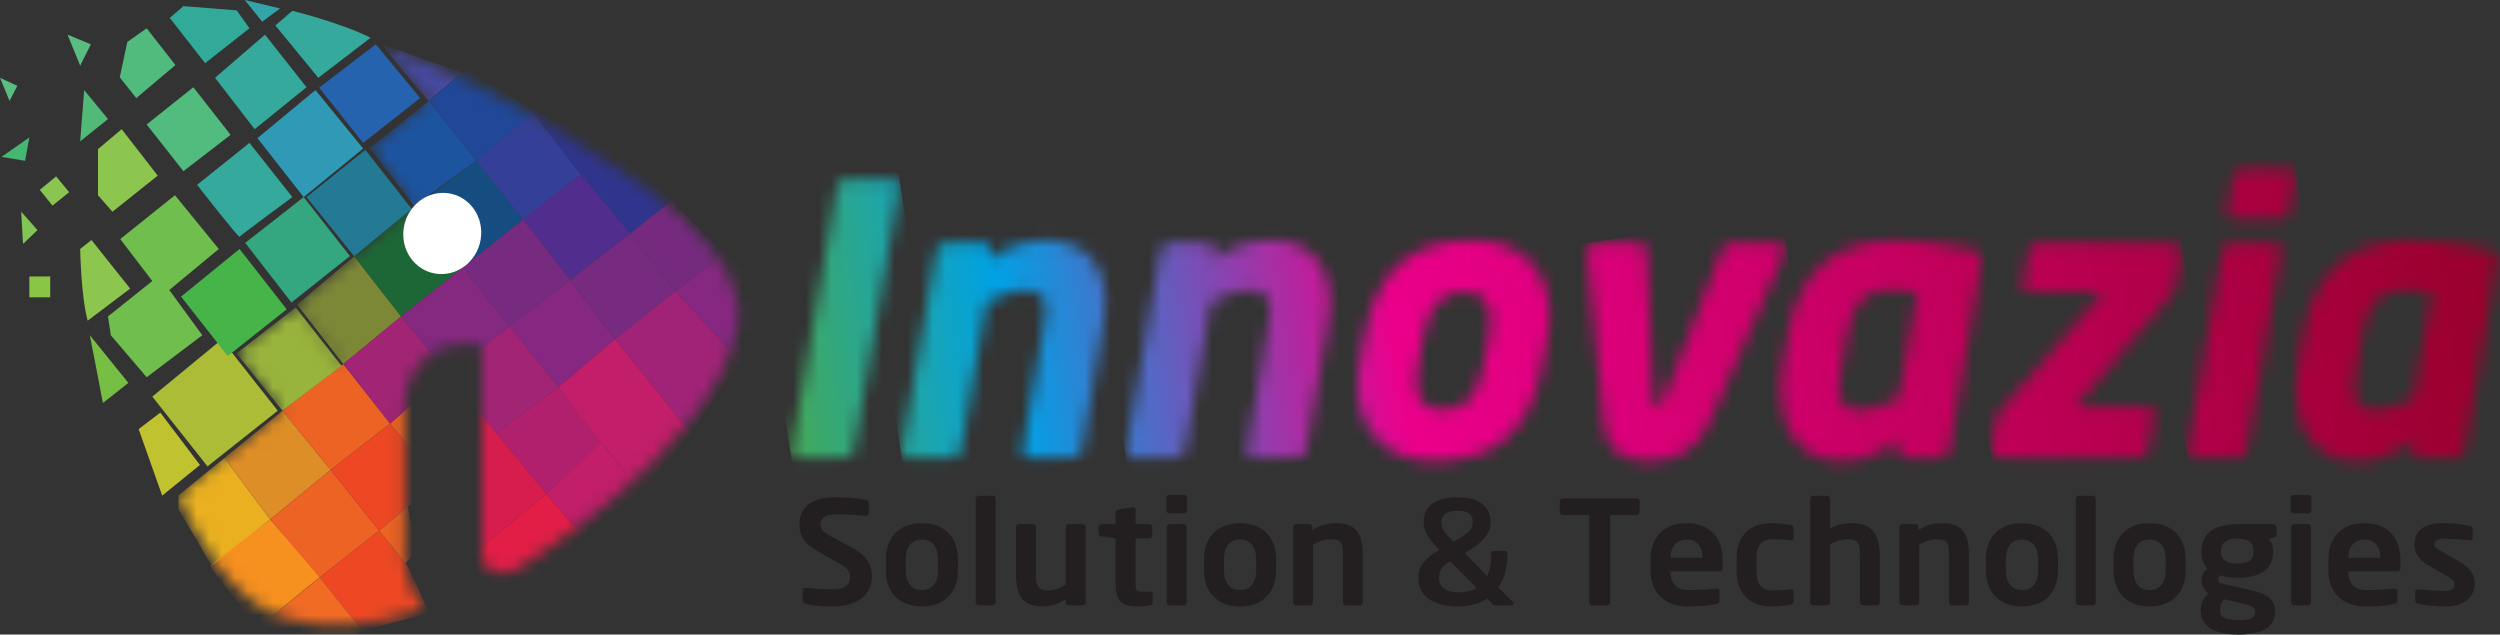 <svg width="197" height="50" viewBox="0 0 197 50" fill="none" xmlns="http://www.w3.org/2000/svg">
<rect x="0" y="0" width="197" height="50" fill="#333333" stroke="none"/>
<g clip-path="url(#clip0_1_899)">
<path d="M10.924 33.814L12.782 39.054L15.755 36.638L12.633 32.514L10.924 33.814Z" fill="#C1C230"/>
<path d="M12.002 31.251L16.35 36.75L21.886 32.366L17.464 26.754L12.002 31.251Z" fill="#ACBC37"/>
<path d="M14.268 23.373L17.947 28.054L22.592 24.376L18.876 19.62L14.268 23.373Z" fill="#46B449"/>
<path d="M8.509 24.933L8.732 26.416L11.556 29.726L15.941 26.416L13.34 22.852L17.241 19.62L13.785 15.383L9.475 18.839L12.002 22.146L8.509 24.933Z" fill="#70BE4D"/>
<path d="M6.911 25.268L10.256 22.741L7.208 18.914L6.317 19.62C6.317 19.62 6.391 23.447 6.911 25.268Z" fill="#8DC64E"/>
<path d="M19.322 19.137L22.964 23.837L27.572 20.177L23.93 15.533L19.322 19.137Z" fill="#35A780"/>
<path d="M15.532 14.566C15.532 14.566 18.802 18.765 18.876 18.653C18.95 18.542 23.038 15.532 23.038 15.532L19.657 11.259L15.532 14.566Z" fill="#34A99C"/>
<path d="M11.556 9.81L14.454 13.489L18.17 10.626L15.235 6.874L11.556 9.81Z" fill="#52BB7E"/>
<path d="M9.438 6.094L10.033 3.307L11.556 2.229L13.823 5.128L10.739 7.729L9.438 6.094Z" fill="#51BB7D"/>
<path d="M13.377 1.412L16.164 4.979L19.657 2.229L18.653 0.818L14.455 0.483L13.377 1.412Z" fill="#31AA99"/>
<path d="M19.285 0L20.66 1.709L22.072 0.668L19.285 0Z" fill="#33A5A9"/>
<path d="M21.7 2.006L23.037 0.854C23.037 0.854 26.717 1.745 29.206 2.972L25.081 6.131L21.7 2.006Z" fill="#34A99C"/>
<path d="M20.883 2.731L24.153 6.874L20.066 10.181L16.945 6.131L20.883 2.731Z" fill="#34A99C"/>
<path d="M20.288 10.887L24.858 7.097L28.613 11.705L23.93 15.532L20.288 10.887Z" fill="#309AB6"/>
<path d="M25.149 6.907L28.612 11.259L33.108 7.729L29.615 3.492L25.149 6.907Z" fill="#2563AE"/>
<path d="M24.153 15.532L27.909 20.193L32.44 16.469L28.788 11.807L24.153 15.532Z" fill="#247994"/>
<path d="M7.078 26.415L10.116 30.173L8.109 31.752C8.109 31.752 7.245 27.228 7.078 26.415Z" fill="#76BF44"/>
<path d="M3.957 21.785H2.313V23.429H3.957V21.785Z" fill="#8BC546"/>
<path d="M1.672 16.684L1.812 19.22L2.954 18.133L1.672 16.684Z" fill="#83C456"/>
<path d="M0.111 12.364L1.978 12.671L2.313 10.832L0.111 12.364Z" fill="#45B771"/>
<path d="M0 6.131L0.752 7.952L1.365 6.763L0 6.131Z" fill="#5CBD80"/>
<path d="M5.323 2.731L6.317 5.174L7.161 3.493L5.323 2.731Z" fill="#59BC80"/>
<path d="M6.633 7.097L6.317 11.138L8.509 9.382L6.633 7.097Z" fill="#52BA79"/>
<path d="M9.587 10.181L12.429 13.841L8.862 16.684L7.72 15.383V11.751L9.587 10.181Z" fill="#8DC64E"/>
<path d="M4.425 13.901L5.45 15.147L4.132 16.202L3.135 14.958L4.425 13.901Z" fill="#89C550"/>
<mask id="mask0_1_899" style="mask-type:luminance" maskUnits="userSpaceOnUse" x="14" y="3" width="45" height="47">
<path d="M33.814 7.952L29.133 11.668L32.625 16.201L23.41 24.004L27.051 28.687L26.912 28.826L23.298 24.228L18.635 27.85L22.257 32.366L14.065 39.036C14.065 39.036 15.941 44.109 19.508 47.063C19.508 47.063 23.8 51.355 33.498 47.954C33.498 47.954 31.548 46.225 31.882 42.602V31.902C31.882 31.902 31.838 26.44 37.964 27.109V43.752C37.964 43.752 38.151 45.728 40.502 44.976C40.502 44.976 55.924 35.666 57.993 26.168C57.993 26.168 59.968 21.467 51.317 15.167C51.317 15.167 40.652 7.061 29.875 3.568L33.814 7.952Z" fill="white"/>
</mask>
<g mask="url(#mask0_1_899)">
<path d="M29.132 11.668L33.814 7.952L37.511 12.671L32.625 16.202L29.132 11.668Z" fill="#1D54A0"/>
</g>
<mask id="mask1_1_899" style="mask-type:luminance" maskUnits="userSpaceOnUse" x="14" y="3" width="45" height="47">
<path d="M33.814 7.952L29.133 11.668L32.625 16.201L23.41 24.004L27.051 28.687L26.912 28.826L23.298 24.228L18.635 27.85L22.257 32.366L14.065 39.036C14.065 39.036 15.941 44.109 19.508 47.063C19.508 47.063 23.8 51.355 33.498 47.954C33.498 47.954 31.548 46.225 31.882 42.602V31.902C31.882 31.902 31.838 26.44 37.964 27.109V43.752C37.964 43.752 38.151 45.728 40.502 44.976C40.502 44.976 55.924 35.666 57.993 26.168C57.993 26.168 59.968 21.467 51.317 15.167C51.317 15.167 40.652 7.061 29.875 3.568L33.814 7.952Z" fill="white"/>
</mask>
<g mask="url(#mask1_1_899)">
<path d="M30.043 3.493C30.043 3.493 33.769 8.082 33.815 7.952C33.861 7.822 36.425 5.724 36.425 5.724L30.043 3.493Z" fill="#46499D"/>
</g>
<mask id="mask2_1_899" style="mask-type:luminance" maskUnits="userSpaceOnUse" x="14" y="3" width="45" height="47">
<path d="M33.814 7.952L29.133 11.668L32.625 16.201L23.41 24.004L27.051 28.687L26.912 28.826L23.298 24.228L18.635 27.85L22.257 32.366L14.065 39.036C14.065 39.036 15.941 44.109 19.508 47.063C19.508 47.063 23.8 51.355 33.498 47.954C33.498 47.954 31.548 46.225 31.882 42.602V31.902C31.882 31.902 31.838 26.44 37.964 27.109V43.752C37.964 43.752 38.151 45.728 40.502 44.976C40.502 44.976 55.924 35.666 57.993 26.168C57.993 26.168 59.968 21.467 51.317 15.167C51.317 15.167 40.652 7.061 29.875 3.568L33.814 7.952Z" fill="white"/>
</mask>
<g mask="url(#mask2_1_899)">
<path d="M37.512 12.671L42.194 8.769L36.703 5.508L33.815 7.952L37.512 12.671Z" fill="#214799"/>
</g>
<mask id="mask3_1_899" style="mask-type:luminance" maskUnits="userSpaceOnUse" x="14" y="3" width="45" height="47">
<path d="M33.814 7.952L29.133 11.668L32.625 16.201L23.41 24.004L27.051 28.687L26.912 28.826L23.298 24.228L18.635 27.85L22.257 32.366L14.065 39.036C14.065 39.036 15.941 44.109 19.508 47.063C19.508 47.063 23.8 51.355 33.498 47.954C33.498 47.954 31.548 46.225 31.882 42.602V31.902C31.882 31.902 31.838 26.44 37.964 27.109V43.752C37.964 43.752 38.151 45.728 40.502 44.976C40.502 44.976 55.924 35.666 57.993 26.168C57.993 26.168 59.968 21.467 51.317 15.167C51.317 15.167 40.652 7.061 29.875 3.568L33.814 7.952Z" fill="white"/>
</mask>
<g mask="url(#mask3_1_899)">
<path d="M14.065 39.035V40.123L16.694 44.609L21.293 40.93L17.678 36.093L14.065 39.035Z" fill="#EAB020"/>
</g>
<mask id="mask4_1_899" style="mask-type:luminance" maskUnits="userSpaceOnUse" x="14" y="3" width="45" height="47">
<path d="M33.814 7.952L29.133 11.668L32.625 16.201L23.41 24.004L27.051 28.687L26.912 28.826L23.298 24.228L18.635 27.85L22.257 32.366L14.065 39.036C14.065 39.036 15.941 44.109 19.508 47.063C19.508 47.063 23.8 51.355 33.498 47.954C33.498 47.954 31.548 46.225 31.882 42.602V31.902C31.882 31.902 31.838 26.44 37.964 27.109V43.752C37.964 43.752 38.151 45.728 40.502 44.976C40.502 44.976 55.924 35.666 57.993 26.168C57.993 26.168 59.968 21.467 51.317 15.167C51.317 15.167 40.652 7.061 29.875 3.568L33.814 7.952Z" fill="white"/>
</mask>
<g mask="url(#mask4_1_899)">
<path d="M22.258 32.365L26.057 37.029L21.292 40.93L17.678 36.093L22.258 32.365Z" fill="#DE8E26"/>
</g>
<mask id="mask5_1_899" style="mask-type:luminance" maskUnits="userSpaceOnUse" x="14" y="3" width="45" height="47">
<path d="M33.814 7.952L29.133 11.668L32.625 16.201L23.41 24.004L27.051 28.687L26.912 28.826L23.298 24.228L18.635 27.85L22.257 32.366L14.065 39.036C14.065 39.036 15.941 44.109 19.508 47.063C19.508 47.063 23.8 51.355 33.498 47.954C33.498 47.954 31.548 46.225 31.882 42.602V31.902C31.882 31.902 31.838 26.44 37.964 27.109V43.752C37.964 43.752 38.151 45.728 40.502 44.976C40.502 44.976 55.924 35.666 57.993 26.168C57.993 26.168 59.968 21.467 51.317 15.167C51.317 15.167 40.652 7.061 29.875 3.568L33.814 7.952Z" fill="white"/>
</mask>
<g mask="url(#mask5_1_899)">
<path d="M30.739 33.377L26.057 37.029L22.258 32.366L27.051 28.687L30.739 33.377Z" fill="#ED6323"/>
</g>
<mask id="mask6_1_899" style="mask-type:luminance" maskUnits="userSpaceOnUse" x="14" y="3" width="45" height="47">
<path d="M33.814 7.952L29.133 11.668L32.625 16.201L23.41 24.004L27.051 28.687L26.912 28.826L23.298 24.228L18.635 27.85L22.257 32.366L14.065 39.036C14.065 39.036 15.941 44.109 19.508 47.063C19.508 47.063 23.8 51.355 33.498 47.954C33.498 47.954 31.548 46.225 31.882 42.602V31.902C31.882 31.902 31.838 26.44 37.964 27.109V43.752C37.964 43.752 38.151 45.728 40.502 44.976C40.502 44.976 55.924 35.666 57.993 26.168C57.993 26.168 59.968 21.467 51.317 15.167C51.317 15.167 40.652 7.061 29.875 3.568L33.814 7.952Z" fill="white"/>
</mask>
<g mask="url(#mask6_1_899)">
<path d="M21.292 40.93C21.292 40.93 25.277 45.472 25.193 45.5C25.11 45.528 20.316 49.485 20.316 49.485L16.526 44.608L21.292 40.93Z" fill="#F6901F"/>
</g>
<mask id="mask7_1_899" style="mask-type:luminance" maskUnits="userSpaceOnUse" x="14" y="3" width="45" height="47">
<path d="M33.814 7.952L29.133 11.668L32.625 16.201L23.41 24.004L27.051 28.687L26.912 28.826L23.298 24.228L18.635 27.85L22.257 32.366L14.065 39.036C14.065 39.036 15.941 44.109 19.508 47.063C19.508 47.063 23.8 51.355 33.498 47.954C33.498 47.954 31.548 46.225 31.882 42.602V31.902C31.882 31.902 31.838 26.44 37.964 27.109V43.752C37.964 43.752 38.151 45.728 40.502 44.976C40.502 44.976 55.924 35.666 57.993 26.168C57.993 26.168 59.968 21.467 51.317 15.167C51.317 15.167 40.652 7.061 29.875 3.568L33.814 7.952Z" fill="white"/>
</mask>
<g mask="url(#mask7_1_899)">
<path d="M29.875 41.822L25.194 45.501L21.293 40.93L26.058 37.029L29.875 41.822Z" fill="#ED6323"/>
</g>
<mask id="mask8_1_899" style="mask-type:luminance" maskUnits="userSpaceOnUse" x="14" y="3" width="45" height="47">
<path d="M33.814 7.952L29.133 11.668L32.625 16.201L23.41 24.004L27.051 28.687L26.912 28.826L23.298 24.228L18.635 27.85L22.257 32.366L14.065 39.036C14.065 39.036 15.941 44.109 19.508 47.063C19.508 47.063 23.8 51.355 33.498 47.954C33.498 47.954 31.548 46.225 31.882 42.602V31.902C31.882 31.902 31.838 26.44 37.964 27.109V43.752C37.964 43.752 38.151 45.728 40.502 44.976C40.502 44.976 55.924 35.666 57.993 26.168C57.993 26.168 59.968 21.467 51.317 15.167C51.317 15.167 40.652 7.061 29.875 3.568L33.814 7.952Z" fill="white"/>
</mask>
<g mask="url(#mask8_1_899)">
<path d="M30.74 33.377L34.531 37.892L29.876 41.822L26.058 37.029L30.74 33.377Z" fill="#ED4823"/>
</g>
<mask id="mask9_1_899" style="mask-type:luminance" maskUnits="userSpaceOnUse" x="14" y="3" width="45" height="47">
<path d="M33.814 7.952L29.133 11.668L32.625 16.201L23.41 24.004L27.051 28.687L26.912 28.826L23.298 24.228L18.635 27.85L22.257 32.366L14.065 39.036C14.065 39.036 15.941 44.109 19.508 47.063C19.508 47.063 23.8 51.355 33.498 47.954C33.498 47.954 31.548 46.225 31.882 42.602V31.902C31.882 31.902 31.838 26.44 37.964 27.109V43.752C37.964 43.752 38.151 45.728 40.502 44.976C40.502 44.976 55.924 35.666 57.993 26.168C57.993 26.168 59.968 21.467 51.317 15.167C51.317 15.167 40.652 7.061 29.875 3.568L33.814 7.952Z" fill="white"/>
</mask>
<g mask="url(#mask9_1_899)">
<path d="M25.193 45.501L28.565 49.709L33.833 48.288L32.132 44.609L29.875 41.822L25.193 45.501Z" fill="#ED4823"/>
</g>
<mask id="mask10_1_899" style="mask-type:luminance" maskUnits="userSpaceOnUse" x="14" y="3" width="45" height="47">
<path d="M33.814 7.952L29.133 11.668L32.625 16.201L23.41 24.004L27.051 28.687L26.912 28.826L23.298 24.228L18.635 27.85L22.257 32.366L14.065 39.036C14.065 39.036 15.941 44.109 19.508 47.063C19.508 47.063 23.8 51.355 33.498 47.954C33.498 47.954 31.548 46.225 31.882 42.602V31.902C31.882 31.902 31.838 26.44 37.964 27.109V43.752C37.964 43.752 38.151 45.728 40.502 44.976C40.502 44.976 55.924 35.666 57.993 26.168C57.993 26.168 59.968 21.467 51.317 15.167C51.317 15.167 40.652 7.061 29.875 3.568L33.814 7.952Z" fill="white"/>
</mask>
<g mask="url(#mask10_1_899)">
<path d="M20.316 49.486L25.193 45.501L28.565 49.709L24.441 51.714L20.316 49.486Z" fill="#F26B24"/>
</g>
<mask id="mask11_1_899" style="mask-type:luminance" maskUnits="userSpaceOnUse" x="14" y="3" width="45" height="47">
<path d="M33.814 7.952L29.133 11.668L32.625 16.201L23.41 24.004L27.051 28.687L26.912 28.826L23.298 24.228L18.635 27.85L22.257 32.366L14.065 39.036C14.065 39.036 15.941 44.109 19.508 47.063C19.508 47.063 23.8 51.355 33.498 47.954C33.498 47.954 31.548 46.225 31.882 42.602V31.902C31.882 31.902 31.838 26.44 37.964 27.109V43.752C37.964 43.752 38.151 45.728 40.502 44.976C40.502 44.976 55.924 35.666 57.993 26.168C57.993 26.168 59.968 21.467 51.317 15.167C51.317 15.167 40.652 7.061 29.875 3.568L33.814 7.952Z" fill="white"/>
</mask>
<g mask="url(#mask11_1_899)">
<path d="M29.875 41.822L32.137 39.914L32.773 43.466L31.953 44.386L29.875 41.822Z" fill="#ED6323"/>
</g>
<mask id="mask12_1_899" style="mask-type:luminance" maskUnits="userSpaceOnUse" x="14" y="3" width="45" height="47">
<path d="M33.814 7.952L29.133 11.668L32.625 16.201L23.41 24.004L27.051 28.687L26.912 28.826L23.298 24.228L18.635 27.85L22.257 32.366L14.065 39.036C14.065 39.036 15.941 44.109 19.508 47.063C19.508 47.063 23.8 51.355 33.498 47.954C33.498 47.954 31.548 46.225 31.882 42.602V31.902C31.882 31.902 31.838 26.44 37.964 27.109V43.752C37.964 43.752 38.151 45.728 40.502 44.976C40.502 44.976 55.924 35.666 57.993 26.168C57.993 26.168 59.968 21.467 51.317 15.167C51.317 15.167 40.652 7.061 29.875 3.568L33.814 7.952Z" fill="white"/>
</mask>
<g mask="url(#mask12_1_899)">
<path d="M30.739 33.377L32.467 35.435V31.873L30.739 33.377Z" fill="#ED6323"/>
</g>
<mask id="mask13_1_899" style="mask-type:luminance" maskUnits="userSpaceOnUse" x="14" y="3" width="45" height="47">
<path d="M33.814 7.952L29.133 11.668L32.625 16.201L23.41 24.004L27.051 28.687L26.912 28.826L23.298 24.228L18.635 27.85L22.257 32.366L14.065 39.036C14.065 39.036 15.941 44.109 19.508 47.063C19.508 47.063 23.8 51.355 33.498 47.954C33.498 47.954 31.548 46.225 31.882 42.602V31.902C31.882 31.902 31.838 26.44 37.964 27.109V43.752C37.964 43.752 38.151 45.728 40.502 44.976C40.502 44.976 55.924 35.666 57.993 26.168C57.993 26.168 59.968 21.467 51.317 15.167C51.317 15.167 40.652 7.061 29.875 3.568L33.814 7.952Z" fill="white"/>
</mask>
<g mask="url(#mask13_1_899)">
<path d="M27.911 20.193L31.604 24.934L27.052 28.687L23.411 24.004L27.911 20.193Z" fill="#7D8837"/>
</g>
<mask id="mask14_1_899" style="mask-type:luminance" maskUnits="userSpaceOnUse" x="14" y="3" width="45" height="47">
<path d="M33.814 7.952L29.133 11.668L32.625 16.201L23.41 24.004L27.051 28.687L26.912 28.826L23.298 24.228L18.635 27.85L22.257 32.366L14.065 39.036C14.065 39.036 15.941 44.109 19.508 47.063C19.508 47.063 23.8 51.355 33.498 47.954C33.498 47.954 31.548 46.225 31.882 42.602V31.902C31.882 31.902 31.838 26.44 37.964 27.109V43.752C37.964 43.752 38.151 45.728 40.502 44.976C40.502 44.976 55.924 35.666 57.993 26.168C57.993 26.168 59.968 21.467 51.317 15.167C51.317 15.167 40.652 7.061 29.875 3.568L33.814 7.952Z" fill="white"/>
</mask>
<g mask="url(#mask14_1_899)">
<path d="M30.739 33.377L35.307 29.492L31.603 24.934L27.051 28.687L30.739 33.377Z" fill="#A22475"/>
</g>
<mask id="mask15_1_899" style="mask-type:luminance" maskUnits="userSpaceOnUse" x="14" y="3" width="45" height="47">
<path d="M33.814 7.952L29.133 11.668L32.625 16.201L23.41 24.004L27.051 28.687L26.912 28.826L23.298 24.228L18.635 27.85L22.257 32.366L14.065 39.036C14.065 39.036 15.941 44.109 19.508 47.063C19.508 47.063 23.8 51.355 33.498 47.954C33.498 47.954 31.548 46.225 31.882 42.602V31.902C31.882 31.902 31.838 26.44 37.964 27.109V43.752C37.964 43.752 38.151 45.728 40.502 44.976C40.502 44.976 55.924 35.666 57.993 26.168C57.993 26.168 59.968 21.467 51.317 15.167C51.317 15.167 40.652 7.061 29.875 3.568L33.814 7.952Z" fill="white"/>
</mask>
<g mask="url(#mask15_1_899)">
<path d="M36.473 21.075L31.604 24.933L27.911 20.193L32.441 16.469L36.473 21.075Z" fill="#1D6736"/>
</g>
<mask id="mask16_1_899" style="mask-type:luminance" maskUnits="userSpaceOnUse" x="14" y="3" width="45" height="47">
<path d="M33.814 7.952L29.133 11.668L32.625 16.201L23.41 24.004L27.051 28.687L26.912 28.826L23.298 24.228L18.635 27.85L22.257 32.366L14.065 39.036C14.065 39.036 15.941 44.109 19.508 47.063C19.508 47.063 23.8 51.355 33.498 47.954C33.498 47.954 31.548 46.225 31.882 42.602V31.902C31.882 31.902 31.838 26.44 37.964 27.109V43.752C37.964 43.752 38.151 45.728 40.502 44.976C40.502 44.976 55.924 35.666 57.993 26.168C57.993 26.168 59.968 21.467 51.317 15.167C51.317 15.167 40.652 7.061 29.875 3.568L33.814 7.952Z" fill="white"/>
</mask>
<g mask="url(#mask16_1_899)">
<path d="M37.512 12.671L41.219 17.297L36.471 21.075L32.44 16.469L37.512 12.671Z" fill="#154D80"/>
</g>
<mask id="mask17_1_899" style="mask-type:luminance" maskUnits="userSpaceOnUse" x="14" y="3" width="45" height="47">
<path d="M33.814 7.952L29.133 11.668L32.625 16.201L23.41 24.004L27.051 28.687L26.912 28.826L23.298 24.228L18.635 27.85L22.257 32.366L14.065 39.036C14.065 39.036 15.941 44.109 19.508 47.063C19.508 47.063 23.8 51.355 33.498 47.954C33.498 47.954 31.548 46.225 31.882 42.602V31.902C31.882 31.902 31.838 26.44 37.964 27.109V43.752C37.964 43.752 38.151 45.728 40.502 44.976C40.502 44.976 55.924 35.666 57.993 26.168C57.993 26.168 59.968 21.467 51.317 15.167C51.317 15.167 40.652 7.061 29.875 3.568L33.814 7.952Z" fill="white"/>
</mask>
<g mask="url(#mask17_1_899)">
<path d="M45.761 13.73L41.219 17.297L37.512 12.671L42.02 8.913L45.761 13.73Z" fill="#344097"/>
</g>
<mask id="mask18_1_899" style="mask-type:luminance" maskUnits="userSpaceOnUse" x="14" y="3" width="45" height="47">
<path d="M33.814 7.952L29.133 11.668L32.625 16.201L23.41 24.004L27.051 28.687L26.912 28.826L23.298 24.228L18.635 27.85L22.257 32.366L14.065 39.036C14.065 39.036 15.941 44.109 19.508 47.063C19.508 47.063 23.8 51.355 33.498 47.954C33.498 47.954 31.548 46.225 31.882 42.602V31.902C31.882 31.902 31.838 26.44 37.964 27.109V43.752C37.964 43.752 38.151 45.728 40.502 44.976C40.502 44.976 55.924 35.666 57.993 26.168C57.993 26.168 59.968 21.467 51.317 15.167C51.317 15.167 40.652 7.061 29.875 3.568L33.814 7.952Z" fill="white"/>
</mask>
<g mask="url(#mask18_1_899)">
<path d="M44.925 22.063L49.662 18.397L45.761 13.73L41.218 17.296L44.925 22.063Z" fill="#512E8E"/>
</g>
<mask id="mask19_1_899" style="mask-type:luminance" maskUnits="userSpaceOnUse" x="14" y="3" width="45" height="47">
<path d="M33.814 7.952L29.133 11.668L32.625 16.201L23.41 24.004L27.051 28.687L26.912 28.826L23.298 24.228L18.635 27.85L22.257 32.366L14.065 39.036C14.065 39.036 15.941 44.109 19.508 47.063C19.508 47.063 23.8 51.355 33.498 47.954C33.498 47.954 31.548 46.225 31.882 42.602V31.902C31.882 31.902 31.838 26.44 37.964 27.109V43.752C37.964 43.752 38.151 45.728 40.502 44.976C40.502 44.976 55.924 35.666 57.993 26.168C57.993 26.168 59.968 21.467 51.317 15.167C51.317 15.167 40.652 7.061 29.875 3.568L33.814 7.952Z" fill="white"/>
</mask>
<g mask="url(#mask19_1_899)">
<path d="M52.923 15.82L49.662 18.398L45.76 13.73L48.102 11.668L52.923 15.82Z" fill="#30348D"/>
</g>
<mask id="mask20_1_899" style="mask-type:luminance" maskUnits="userSpaceOnUse" x="14" y="3" width="45" height="47">
<path d="M33.814 7.952L29.133 11.668L32.625 16.201L23.41 24.004L27.051 28.687L26.912 28.826L23.298 24.228L18.635 27.85L22.257 32.366L14.065 39.036C14.065 39.036 15.941 44.109 19.508 47.063C19.508 47.063 23.8 51.355 33.498 47.954C33.498 47.954 31.548 46.225 31.882 42.602V31.902C31.882 31.902 31.838 26.44 37.964 27.109V43.752C37.964 43.752 38.151 45.728 40.502 44.976C40.502 44.976 55.924 35.666 57.993 26.168C57.993 26.168 59.968 21.467 51.317 15.167C51.317 15.167 40.652 7.061 29.875 3.568L33.814 7.952Z" fill="white"/>
</mask>
<g mask="url(#mask20_1_899)">
<path d="M44.926 22.063L40.159 25.713L36.472 21.076L41.219 17.296L44.926 22.063Z" fill="#762A80"/>
</g>
<mask id="mask21_1_899" style="mask-type:luminance" maskUnits="userSpaceOnUse" x="14" y="3" width="45" height="47">
<path d="M33.814 7.952L29.133 11.668L32.625 16.201L23.41 24.004L27.051 28.687L26.912 28.826L23.298 24.228L18.635 27.85L22.257 32.366L14.065 39.036C14.065 39.036 15.941 44.109 19.508 47.063C19.508 47.063 23.8 51.355 33.498 47.954C33.498 47.954 31.548 46.225 31.882 42.602V31.902C31.882 31.902 31.838 26.44 37.964 27.109V43.752C37.964 43.752 38.151 45.728 40.502 44.976C40.502 44.976 55.924 35.666 57.993 26.168C57.993 26.168 59.968 21.467 51.317 15.167C51.317 15.167 40.652 7.061 29.875 3.568L33.814 7.952Z" fill="white"/>
</mask>
<g mask="url(#mask21_1_899)">
<path d="M31.604 24.933L35.309 29.492L40.16 25.713L36.472 21.075L31.604 24.933Z" fill="#852880"/>
</g>
<mask id="mask22_1_899" style="mask-type:luminance" maskUnits="userSpaceOnUse" x="14" y="3" width="45" height="47">
<path d="M33.814 7.952L29.133 11.668L32.625 16.201L23.41 24.004L27.051 28.687L26.912 28.826L23.298 24.228L18.635 27.85L22.257 32.366L14.065 39.036C14.065 39.036 15.941 44.109 19.508 47.063C19.508 47.063 23.8 51.355 33.498 47.954C33.498 47.954 31.548 46.225 31.882 42.602V31.902C31.882 31.902 31.838 26.44 37.964 27.109V43.752C37.964 43.752 38.151 45.728 40.502 44.976C40.502 44.976 55.924 35.666 57.993 26.168C57.993 26.168 59.968 21.467 51.317 15.167C51.317 15.167 40.652 7.061 29.875 3.568L33.814 7.952Z" fill="white"/>
</mask>
<g mask="url(#mask22_1_899)">
<path d="M44.925 22.063L48.465 26.717L44.005 30.507L40.158 25.713L44.925 22.063Z" fill="#862881"/>
</g>
<mask id="mask23_1_899" style="mask-type:luminance" maskUnits="userSpaceOnUse" x="14" y="3" width="45" height="47">
<path d="M33.814 7.952L29.133 11.668L32.625 16.201L23.41 24.004L27.051 28.687L26.912 28.826L23.298 24.228L18.635 27.85L22.257 32.366L14.065 39.036C14.065 39.036 15.941 44.109 19.508 47.063C19.508 47.063 23.8 51.355 33.498 47.954C33.498 47.954 31.548 46.225 31.882 42.602V31.902C31.882 31.902 31.838 26.44 37.964 27.109V43.752C37.964 43.752 38.151 45.728 40.502 44.976C40.502 44.976 55.924 35.666 57.993 26.168C57.993 26.168 59.968 21.467 51.317 15.167C51.317 15.167 40.652 7.061 29.875 3.568L33.814 7.952Z" fill="white"/>
</mask>
<g mask="url(#mask23_1_899)">
<path d="M49.662 18.398L53.226 22.937L48.465 26.717L44.925 22.063L49.662 18.398Z" fill="#762A80"/>
</g>
<mask id="mask24_1_899" style="mask-type:luminance" maskUnits="userSpaceOnUse" x="14" y="3" width="45" height="47">
<path d="M33.814 7.952L29.133 11.668L32.625 16.201L23.41 24.004L27.051 28.687L26.912 28.826L23.298 24.228L18.635 27.85L22.257 32.366L14.065 39.036C14.065 39.036 15.941 44.109 19.508 47.063C19.508 47.063 23.8 51.355 33.498 47.954C33.498 47.954 31.548 46.225 31.882 42.602V31.902C31.882 31.902 31.838 26.44 37.964 27.109V43.752C37.964 43.752 38.151 45.728 40.502 44.976C40.502 44.976 55.924 35.666 57.993 26.168C57.993 26.168 59.968 21.467 51.317 15.167C51.317 15.167 40.652 7.061 29.875 3.568L33.814 7.952Z" fill="white"/>
</mask>
<g mask="url(#mask24_1_899)">
<path d="M48.464 26.717L54.428 34.13L58.301 28.445L53.227 22.937L48.464 26.717Z" fill="#A12378"/>
</g>
<mask id="mask25_1_899" style="mask-type:luminance" maskUnits="userSpaceOnUse" x="14" y="3" width="45" height="47">
<path d="M33.814 7.952L29.133 11.668L32.625 16.201L23.41 24.004L27.051 28.687L26.912 28.826L23.298 24.228L18.635 27.85L22.257 32.366L14.065 39.036C14.065 39.036 15.941 44.109 19.508 47.063C19.508 47.063 23.8 51.355 33.498 47.954C33.498 47.954 31.548 46.225 31.882 42.602V31.902C31.882 31.902 31.838 26.44 37.964 27.109V43.752C37.964 43.752 38.151 45.728 40.502 44.976C40.502 44.976 55.924 35.666 57.993 26.168C57.993 26.168 59.968 21.467 51.317 15.167C51.317 15.167 40.652 7.061 29.875 3.568L33.814 7.952Z" fill="white"/>
</mask>
<g mask="url(#mask25_1_899)">
<path d="M57.076 20.001L53.227 22.937L49.663 18.398L52.925 15.82L57.076 20.001Z" fill="#762A7F"/>
</g>
<mask id="mask26_1_899" style="mask-type:luminance" maskUnits="userSpaceOnUse" x="14" y="3" width="45" height="47">
<path d="M33.814 7.952L29.133 11.668L32.625 16.201L23.41 24.004L27.051 28.687L26.912 28.826L23.298 24.228L18.635 27.85L22.257 32.366L14.065 39.036C14.065 39.036 15.941 44.109 19.508 47.063C19.508 47.063 23.8 51.355 33.498 47.954C33.498 47.954 31.548 46.225 31.882 42.602V31.902C31.882 31.902 31.838 26.44 37.964 27.109V43.752C37.964 43.752 38.151 45.728 40.502 44.976C40.502 44.976 55.924 35.666 57.993 26.168C57.993 26.168 59.968 21.467 51.317 15.167C51.317 15.167 40.652 7.061 29.875 3.568L33.814 7.952Z" fill="white"/>
</mask>
<g mask="url(#mask26_1_899)">
<path d="M57.076 20.001L61.178 24.102L58.303 28.445L53.227 22.937L57.076 20.001Z" fill="#862881"/>
</g>
<mask id="mask27_1_899" style="mask-type:luminance" maskUnits="userSpaceOnUse" x="14" y="3" width="45" height="47">
<path d="M33.814 7.952L29.133 11.668L32.625 16.201L23.41 24.004L27.051 28.687L26.912 28.826L23.298 24.228L18.635 27.85L22.257 32.366L14.065 39.036C14.065 39.036 15.941 44.109 19.508 47.063C19.508 47.063 23.8 51.355 33.498 47.954C33.498 47.954 31.548 46.225 31.882 42.602V31.902C31.882 31.902 31.838 26.44 37.964 27.109V43.752C37.964 43.752 38.151 45.728 40.502 44.976C40.502 44.976 55.924 35.666 57.993 26.168C57.993 26.168 59.968 21.467 51.317 15.167C51.317 15.167 40.652 7.061 29.875 3.568L33.814 7.952Z" fill="white"/>
</mask>
<g mask="url(#mask27_1_899)">
<path d="M44.006 30.507L39.101 34.13L35.309 29.491L40.159 25.714L44.006 30.507Z" fill="#A22475"/>
</g>
<mask id="mask28_1_899" style="mask-type:luminance" maskUnits="userSpaceOnUse" x="14" y="3" width="45" height="47">
<path d="M33.814 7.952L29.133 11.668L32.625 16.201L23.41 24.004L27.051 28.687L26.912 28.826L23.298 24.228L18.635 27.85L22.257 32.366L14.065 39.036C14.065 39.036 15.941 44.109 19.508 47.063C19.508 47.063 23.8 51.355 33.498 47.954C33.498 47.954 31.548 46.225 31.882 42.602V31.902C31.882 31.902 31.838 26.44 37.964 27.109V43.752C37.964 43.752 38.151 45.728 40.502 44.976C40.502 44.976 55.924 35.666 57.993 26.168C57.993 26.168 59.968 21.467 51.317 15.167C51.317 15.167 40.652 7.061 29.875 3.568L33.814 7.952Z" fill="white"/>
</mask>
<g mask="url(#mask28_1_899)">
<path d="M43.058 38.923L47.561 34.908L44.005 30.506L39.1 34.13L43.058 38.923Z" fill="#B1206C"/>
</g>
<mask id="mask29_1_899" style="mask-type:luminance" maskUnits="userSpaceOnUse" x="14" y="3" width="45" height="47">
<path d="M33.814 7.952L29.133 11.668L32.625 16.201L23.41 24.004L27.051 28.687L26.912 28.826L23.298 24.228L18.635 27.85L22.257 32.366L14.065 39.036C14.065 39.036 15.941 44.109 19.508 47.063C19.508 47.063 23.8 51.355 33.498 47.954C33.498 47.954 31.548 46.225 31.882 42.602V31.902C31.882 31.902 31.838 26.44 37.964 27.109V43.752C37.964 43.752 38.151 45.728 40.502 44.976C40.502 44.976 55.924 35.666 57.993 26.168C57.993 26.168 59.968 21.467 51.317 15.167C51.317 15.167 40.652 7.061 29.875 3.568L33.814 7.952Z" fill="white"/>
</mask>
<g mask="url(#mask29_1_899)">
<path d="M37.289 43.633L43.058 38.923L45.846 42.15L42.25 45.765L37.847 46.031L37.289 43.633Z" fill="#E21E47"/>
</g>
<mask id="mask30_1_899" style="mask-type:luminance" maskUnits="userSpaceOnUse" x="14" y="3" width="45" height="47">
<path d="M33.814 7.952L29.133 11.668L32.625 16.201L23.41 24.004L27.051 28.687L26.912 28.826L23.298 24.228L18.635 27.85L22.257 32.366L14.065 39.036C14.065 39.036 15.941 44.109 19.508 47.063C19.508 47.063 23.8 51.355 33.498 47.954C33.498 47.954 31.548 46.225 31.882 42.602V31.902C31.882 31.902 31.838 26.44 37.964 27.109V43.752C37.964 43.752 38.151 45.728 40.502 44.976C40.502 44.976 55.924 35.666 57.993 26.168C57.993 26.168 59.968 21.467 51.317 15.167C51.317 15.167 40.652 7.061 29.875 3.568L33.814 7.952Z" fill="white"/>
</mask>
<g mask="url(#mask30_1_899)">
<path d="M37.585 32.277L43.058 38.923L37.289 43.633L37.585 32.277Z" fill="#D61D4D"/>
</g>
<mask id="mask31_1_899" style="mask-type:luminance" maskUnits="userSpaceOnUse" x="14" y="3" width="45" height="47">
<path d="M33.814 7.952L29.133 11.668L32.625 16.201L23.41 24.004L27.051 28.687L26.912 28.826L23.298 24.228L18.635 27.85L22.257 32.366L14.065 39.036C14.065 39.036 15.941 44.109 19.508 47.063C19.508 47.063 23.8 51.355 33.498 47.954C33.498 47.954 31.548 46.225 31.882 42.602V31.902C31.882 31.902 31.838 26.44 37.964 27.109V43.752C37.964 43.752 38.151 45.728 40.502 44.976C40.502 44.976 55.924 35.666 57.993 26.168C57.993 26.168 59.968 21.467 51.317 15.167C51.317 15.167 40.652 7.061 29.875 3.568L33.814 7.952Z" fill="white"/>
</mask>
<g mask="url(#mask31_1_899)">
<path d="M47.434 34.908L50.388 38.701L45.845 42.15L43.059 38.923L47.434 34.908Z" fill="#C21E69"/>
</g>
<mask id="mask32_1_899" style="mask-type:luminance" maskUnits="userSpaceOnUse" x="14" y="3" width="45" height="47">
<path d="M33.814 7.952L29.133 11.668L32.625 16.201L23.41 24.004L27.051 28.687L26.912 28.826L23.298 24.228L18.635 27.85L22.257 32.366L14.065 39.036C14.065 39.036 15.941 44.109 19.508 47.063C19.508 47.063 23.8 51.355 33.498 47.954C33.498 47.954 31.548 46.225 31.882 42.602V31.902C31.882 31.902 31.838 26.44 37.964 27.109V43.752C37.964 43.752 38.151 45.728 40.502 44.976C40.502 44.976 55.924 35.666 57.993 26.168C57.993 26.168 59.968 21.467 51.317 15.167C51.317 15.167 40.652 7.061 29.875 3.568L33.814 7.952Z" fill="white"/>
</mask>
<g mask="url(#mask32_1_899)">
<path d="M44.005 30.507L48.464 26.717L54.428 34.13L50.387 38.701L44.005 30.507Z" fill="#C21E69"/>
</g>
<mask id="mask33_1_899" style="mask-type:luminance" maskUnits="userSpaceOnUse" x="14" y="3" width="45" height="47">
<path d="M33.814 7.952L29.133 11.668L32.625 16.201L23.41 24.004L27.051 28.687L26.912 28.826L23.298 24.228L18.635 27.85L22.257 32.366L14.065 39.036C14.065 39.036 15.941 44.109 19.508 47.063C19.508 47.063 23.8 51.355 33.498 47.954C33.498 47.954 31.548 46.225 31.882 42.602V31.902C31.882 31.902 31.838 26.44 37.964 27.109V43.752C37.964 43.752 38.151 45.728 40.502 44.976C40.502 44.976 55.924 35.666 57.993 26.168C57.993 26.168 59.968 21.467 51.317 15.167C51.317 15.167 40.652 7.061 29.875 3.568L33.814 7.952Z" fill="white"/>
</mask>
<g mask="url(#mask33_1_899)">
<path d="M42.022 8.913L45.761 13.73L48.102 11.668L42.194 8.769L42.022 8.913Z" fill="#2F348C"/>
</g>
<mask id="mask34_1_899" style="mask-type:luminance" maskUnits="userSpaceOnUse" x="14" y="3" width="45" height="47">
<path d="M33.814 7.952L29.133 11.668L32.625 16.201L23.41 24.004L27.051 28.687L26.912 28.826L23.298 24.228L18.635 27.85L22.257 32.366L14.065 39.036C14.065 39.036 15.941 44.109 19.508 47.063C19.508 47.063 23.8 51.355 33.498 47.954C33.498 47.954 31.548 46.225 31.882 42.602V31.902C31.882 31.902 31.838 26.44 37.964 27.109V43.752C37.964 43.752 38.151 45.728 40.502 44.976C40.502 44.976 55.924 35.666 57.993 26.168C57.993 26.168 59.968 21.467 51.317 15.167C51.317 15.167 40.652 7.061 29.875 3.568L33.814 7.952Z" fill="white"/>
</mask>
<g mask="url(#mask34_1_899)">
<path d="M23.298 24.227L26.912 28.826L22.257 32.365L18.634 27.85L23.298 24.227Z" fill="#99B43C"/>
</g>
<path d="M37.912 18.574C37.781 20.338 36.303 21.689 34.611 21.592C32.92 21.494 31.655 19.985 31.786 18.221C31.917 16.457 33.395 15.106 35.087 15.204C36.778 15.301 38.043 16.811 37.912 18.574Z" fill="white"/>
<path d="M68.7 45.419C68.7 44.523 68.356 43.797 67.049 43.105L65.624 42.345C64.853 41.937 64.651 41.71 64.651 41.336C64.651 40.826 65.019 40.531 65.897 40.531C66.669 40.531 67.453 40.576 68.237 40.644C68.249 40.644 68.249 40.644 68.261 40.644C68.379 40.644 68.463 40.554 68.463 40.44V39.601C68.463 39.488 68.368 39.408 68.249 39.386C67.845 39.295 66.752 39.181 65.969 39.181C63.76 39.181 63 40.089 63 41.336C63 42.13 63.297 42.788 64.401 43.411L65.969 44.307C66.752 44.749 66.978 44.976 66.978 45.419C66.978 46.076 66.657 46.439 65.601 46.439C65.161 46.439 63.974 46.383 63.499 46.326C63.487 46.326 63.487 46.326 63.475 46.326C63.356 46.326 63.249 46.416 63.249 46.541V47.358C63.249 47.483 63.356 47.562 63.475 47.584C64.045 47.709 64.686 47.789 65.577 47.789C67.952 47.789 68.7 46.564 68.7 45.419Z" fill="#231F20"/>
<path d="M75.484 44.965V44.046C75.484 42.425 74.511 41.223 72.646 41.223C70.782 41.223 69.808 42.425 69.808 44.046V44.965C69.808 46.587 70.782 47.789 72.646 47.789C74.511 47.789 75.484 46.587 75.484 44.965ZM73.917 44.965C73.917 45.895 73.478 46.496 72.646 46.496C71.815 46.496 71.376 45.895 71.376 44.965V44.046C71.376 43.117 71.815 42.516 72.646 42.516C73.478 42.516 73.917 43.117 73.917 44.046V44.965Z" fill="#231F20"/>
<path d="M78.456 47.46V39.295C78.456 39.17 78.361 39.068 78.23 39.068H77.126C76.995 39.068 76.888 39.17 76.888 39.295V47.46C76.888 47.585 76.995 47.698 77.126 47.698H78.23C78.361 47.698 78.456 47.585 78.456 47.46Z" fill="#231F20"/>
<path d="M85.55 47.471V41.54C85.55 41.415 85.444 41.302 85.313 41.302H84.221C84.09 41.302 83.983 41.415 83.983 41.54V46.076C83.65 46.246 83.081 46.53 82.641 46.53C82.273 46.53 82.071 46.462 81.905 46.326C81.679 46.133 81.632 45.804 81.632 45.237V41.54C81.632 41.415 81.525 41.302 81.394 41.302H80.302C80.171 41.302 80.064 41.415 80.064 41.54V45.237C80.064 46.178 80.219 46.881 80.658 47.301C81.002 47.63 81.525 47.777 82.119 47.777C82.879 47.777 83.365 47.596 83.983 47.21V47.471C83.983 47.596 84.09 47.698 84.221 47.698H85.313C85.444 47.698 85.55 47.596 85.55 47.471Z" fill="#231F20"/>
<path d="M90.832 47.505V46.791C90.832 46.677 90.737 46.621 90.583 46.621H89.954C89.526 46.621 89.491 46.553 89.491 45.986V42.425H90.559C90.69 42.425 90.797 42.323 90.797 42.198V41.529C90.797 41.404 90.69 41.302 90.559 41.302H89.491V40.134C89.491 40.021 89.407 39.964 89.301 39.964C89.289 39.964 89.265 39.964 89.253 39.964L88.149 40.145C88.018 40.168 87.911 40.247 87.911 40.372V41.302H86.795C86.664 41.302 86.558 41.404 86.558 41.529V42.039C86.558 42.164 86.664 42.243 86.795 42.266L87.911 42.425V45.986C87.911 47.505 88.457 47.789 89.799 47.789C90.061 47.789 90.322 47.755 90.607 47.709C90.761 47.687 90.832 47.619 90.832 47.505Z" fill="#231F20"/>
<path d="M93.543 40.225V39.227C93.543 39.102 93.436 39 93.306 39H92.154C92.023 39 91.904 39.102 91.904 39.227V40.225C91.904 40.349 92.023 40.452 92.154 40.452H93.306C93.436 40.452 93.543 40.349 93.543 40.225ZM93.508 47.46V41.529C93.508 41.404 93.401 41.302 93.27 41.302H92.178C92.047 41.302 91.94 41.404 91.94 41.529V47.46C91.94 47.584 92.047 47.698 92.178 47.698H93.27C93.401 47.698 93.508 47.584 93.508 47.46Z" fill="#231F20"/>
<path d="M100.556 44.965V44.046C100.556 42.425 99.583 41.223 97.718 41.223C95.854 41.223 94.88 42.425 94.88 44.046V44.965C94.88 46.587 95.854 47.789 97.718 47.789C99.583 47.789 100.556 46.587 100.556 44.965ZM98.989 44.965C98.989 45.895 98.549 46.496 97.718 46.496C96.887 46.496 96.448 45.895 96.448 44.965V44.046C96.448 43.117 96.887 42.516 97.718 42.516C98.549 42.516 98.989 43.117 98.989 44.046V44.965Z" fill="#231F20"/>
<path d="M107.387 47.46V43.763C107.387 42.323 107.043 41.223 105.333 41.223C104.549 41.223 104.098 41.347 103.409 41.767V41.529C103.409 41.404 103.302 41.302 103.171 41.302H102.138C102.008 41.302 101.901 41.404 101.901 41.529V47.46C101.901 47.584 102.008 47.698 102.138 47.698H103.231C103.361 47.698 103.468 47.584 103.468 47.46V42.901C103.967 42.651 104.406 42.493 104.81 42.493C105.725 42.493 105.82 42.776 105.82 43.763V47.46C105.82 47.584 105.926 47.698 106.057 47.698H107.15C107.28 47.698 107.387 47.584 107.387 47.46Z" fill="#231F20"/>
<path d="M119.283 47.573C119.283 47.539 119.272 47.494 119.236 47.46L118.072 46.28C118.547 45.6 118.785 44.738 118.785 43.774V43.638C118.785 43.513 118.702 43.411 118.571 43.411H117.704C117.573 43.411 117.502 43.513 117.502 43.638V43.774C117.502 44.375 117.407 44.931 117.193 45.396L115.412 43.581L115.697 43.411C116.576 42.89 117.455 42.232 117.455 41.155V41.053C117.455 39.93 116.469 39.181 114.902 39.181C113.097 39.181 112.194 39.93 112.194 41.053V41.155C112.194 41.654 112.313 42.141 113.322 43.253L113.405 43.343C112.36 43.956 111.778 44.545 111.778 45.498V45.611C111.778 47.165 113.215 47.789 114.925 47.789C115.828 47.789 116.588 47.562 117.182 47.165L117.621 47.607C117.704 47.687 117.74 47.698 117.823 47.698H119.153C119.236 47.698 119.283 47.641 119.283 47.573ZM116.042 41.155C116.042 41.699 115.78 41.971 114.89 42.481L114.533 42.686L114.427 42.584C113.619 41.812 113.595 41.506 113.595 41.155V41.053C113.595 40.531 114.106 40.247 114.902 40.247C115.65 40.247 116.042 40.542 116.042 41.053V41.155ZM116.362 46.337C115.994 46.553 115.519 46.677 114.925 46.677C114.058 46.677 113.405 46.337 113.405 45.611V45.498C113.405 44.965 113.572 44.636 114.284 44.228L116.362 46.337Z" fill="#231F20"/>
<path d="M129.196 40.383V39.488C129.196 39.363 129.089 39.272 128.959 39.272H123.152C123.021 39.272 122.914 39.363 122.914 39.488V40.383C122.914 40.508 123.021 40.588 123.152 40.588H125.23V47.471C125.23 47.596 125.337 47.698 125.468 47.698H126.643C126.774 47.698 126.881 47.596 126.881 47.471V40.588H128.959C129.089 40.588 129.196 40.508 129.196 40.383Z" fill="#231F20"/>
<path d="M135.741 44.738V44.103C135.741 42.413 134.743 41.223 132.914 41.223C131.098 41.223 130.064 42.334 130.064 44.103V44.942C130.064 47.176 131.751 47.789 132.938 47.789C134.007 47.789 134.47 47.732 135.242 47.596C135.456 47.562 135.491 47.483 135.491 47.301V46.553C135.491 46.439 135.396 46.383 135.278 46.383C135.266 46.383 135.254 46.383 135.242 46.383C134.743 46.428 133.924 46.496 133.057 46.496C131.917 46.496 131.632 45.713 131.632 45.056V45.022H135.503C135.669 45.022 135.741 44.92 135.741 44.738ZM134.161 43.956H131.644V43.91C131.644 43.014 132.178 42.516 132.914 42.516C133.651 42.516 134.161 43.026 134.161 43.91V43.956Z" fill="#231F20"/>
<path d="M141.336 47.346V46.609C141.336 46.496 141.241 46.439 141.123 46.439C141.111 46.439 141.099 46.439 141.087 46.439C140.612 46.496 140.327 46.519 139.555 46.519C138.997 46.519 138.415 46.212 138.415 45.033V43.978C138.415 42.799 138.997 42.493 139.555 42.493C140.327 42.493 140.612 42.516 141.087 42.572C141.099 42.572 141.111 42.572 141.123 42.572C141.241 42.572 141.336 42.516 141.336 42.402V41.665C141.336 41.483 141.289 41.416 141.087 41.37C140.814 41.302 140.279 41.223 139.555 41.223C138.011 41.223 136.848 42.13 136.848 43.978V45.033C136.848 46.881 138.011 47.789 139.555 47.789C140.279 47.789 140.814 47.709 141.087 47.641C141.289 47.596 141.336 47.528 141.336 47.346Z" fill="#231F20"/>
<path d="M148.126 47.46V43.729C148.126 42.334 147.639 41.223 146.001 41.223C145.157 41.223 144.659 41.382 144.207 41.642V39.295C144.207 39.17 144.101 39.068 143.97 39.068H142.877C142.747 39.068 142.64 39.17 142.64 39.295V47.46C142.64 47.585 142.747 47.698 142.877 47.698H143.97C144.101 47.698 144.207 47.585 144.207 47.46V42.879C144.706 42.629 145.181 42.493 145.585 42.493C146.381 42.493 146.559 42.742 146.559 43.729V47.46C146.559 47.585 146.666 47.698 146.796 47.698H147.889C148.019 47.698 148.126 47.585 148.126 47.46Z" fill="#231F20"/>
<path d="M155.154 47.46V43.763C155.154 42.323 154.809 41.223 153.099 41.223C152.316 41.223 151.864 41.347 151.176 41.767V41.529C151.176 41.404 151.069 41.302 150.938 41.302H149.905C149.774 41.302 149.667 41.404 149.667 41.529V47.46C149.667 47.584 149.774 47.698 149.905 47.698H150.997C151.128 47.698 151.235 47.584 151.235 47.46V42.901C151.734 42.651 152.173 42.493 152.577 42.493C153.491 42.493 153.586 42.776 153.586 43.763V47.46C153.586 47.584 153.693 47.698 153.824 47.698H154.916C155.047 47.698 155.154 47.584 155.154 47.46Z" fill="#231F20"/>
<path d="M162.169 44.965V44.046C162.169 42.425 161.196 41.223 159.331 41.223C157.467 41.223 156.493 42.425 156.493 44.046V44.965C156.493 46.587 157.467 47.789 159.331 47.789C161.196 47.789 162.169 46.587 162.169 44.965ZM160.602 44.965C160.602 45.895 160.163 46.496 159.331 46.496C158.5 46.496 158.061 45.895 158.061 44.965V44.046C158.061 43.117 158.5 42.516 159.331 42.516C160.163 42.516 160.602 43.117 160.602 44.046V44.965Z" fill="#231F20"/>
<path d="M165.141 47.46V39.295C165.141 39.17 165.046 39.068 164.915 39.068H163.811C163.68 39.068 163.573 39.17 163.573 39.295V47.46C163.573 47.585 163.68 47.698 163.811 47.698H164.915C165.046 47.698 165.141 47.585 165.141 47.46Z" fill="#231F20"/>
<path d="M172.224 44.965V44.046C172.224 42.425 171.25 41.223 169.386 41.223C167.521 41.223 166.548 42.425 166.548 44.046V44.965C166.548 46.587 167.521 47.789 169.386 47.789C171.25 47.789 172.224 46.587 172.224 44.965ZM170.656 44.965C170.656 45.895 170.217 46.496 169.386 46.496C168.554 46.496 168.115 45.895 168.115 44.965V44.046C168.115 43.117 168.554 42.516 169.386 42.516C170.217 42.516 170.656 43.117 170.656 44.046V44.965Z" fill="#231F20"/>
<path d="M179.399 42.084V41.608C179.399 41.438 179.256 41.302 179.078 41.302H176.299C174.245 41.302 173.473 42.255 173.473 43.389V43.468C173.473 44.035 173.604 44.443 173.96 44.795C173.639 45.01 173.485 45.362 173.485 45.713V45.725C173.485 46.133 173.687 46.53 174.019 46.768C173.639 47.097 173.414 47.55 173.414 48.015V48.117C173.414 49.308 174.435 50 176.359 50C178.378 50 179.268 49.376 179.268 48.219V48.14C179.268 46.927 178.223 46.689 176.608 46.326L175.207 46.008C174.934 45.951 174.803 45.861 174.803 45.634C174.803 45.532 174.863 45.43 175.005 45.339C175.243 45.43 175.67 45.532 176.299 45.532C178.093 45.532 179.114 44.886 179.114 43.468V43.389C179.114 42.992 179.007 42.742 178.817 42.481L179.209 42.334C179.351 42.277 179.399 42.255 179.399 42.084ZM177.57 43.502C177.57 44.069 177.285 44.398 176.299 44.398C175.195 44.398 175.017 43.922 175.017 43.502V43.411C175.017 42.878 175.29 42.447 176.299 42.447C177.321 42.447 177.57 42.867 177.57 43.411V43.502ZM177.701 48.219C177.701 48.628 177.499 48.866 176.359 48.866C175.243 48.866 174.946 48.582 174.946 48.117V48.015C174.946 47.607 175.064 47.46 175.243 47.221L176.299 47.46C177.546 47.743 177.701 47.891 177.701 48.14V48.219Z" fill="#231F20"/>
<path d="M182.142 40.225V39.227C182.142 39.102 182.035 39 181.904 39H180.752C180.622 39 180.503 39.102 180.503 39.227V40.225C180.503 40.349 180.622 40.452 180.752 40.452H181.904C182.035 40.452 182.142 40.349 182.142 40.225ZM182.106 47.46V41.529C182.106 41.404 181.999 41.302 181.869 41.302H180.776C180.646 41.302 180.539 41.404 180.539 41.529V47.46C180.539 47.584 180.646 47.698 180.776 47.698H181.869C181.999 47.698 182.106 47.584 182.106 47.46Z" fill="#231F20"/>
<path d="M189.155 44.738V44.103C189.155 42.413 188.157 41.223 186.329 41.223C184.512 41.223 183.479 42.334 183.479 44.103V44.942C183.479 47.176 185.165 47.789 186.352 47.789C187.421 47.789 187.884 47.732 188.656 47.596C188.87 47.562 188.906 47.483 188.906 47.301V46.553C188.906 46.439 188.811 46.383 188.692 46.383C188.68 46.383 188.668 46.383 188.656 46.383C188.157 46.428 187.338 46.496 186.471 46.496C185.331 46.496 185.046 45.713 185.046 45.056V45.022H188.917C189.084 45.022 189.155 44.92 189.155 44.738ZM187.576 43.956H185.058V43.91C185.058 43.014 185.592 42.516 186.329 42.516C187.065 42.516 187.576 43.026 187.576 43.91V43.956Z" fill="#231F20"/>
<path d="M195 46.02C195 45.441 194.858 44.874 193.86 44.296L192.304 43.389C192.008 43.219 191.829 43.105 191.829 42.924C191.829 42.572 192.079 42.447 192.649 42.447C193.326 42.447 194.276 42.538 194.608 42.584C194.62 42.584 194.632 42.584 194.656 42.584C194.774 42.584 194.846 42.504 194.846 42.368V41.71C194.846 41.574 194.774 41.483 194.632 41.45C194.026 41.325 193.48 41.223 192.518 41.223C191.01 41.223 190.262 41.79 190.262 42.924C190.262 43.581 190.677 44.148 191.259 44.489L192.886 45.441C193.266 45.668 193.409 45.804 193.409 46.02C193.409 46.326 193.302 46.564 192.566 46.564C192.209 46.564 191.141 46.507 190.571 46.439C190.559 46.439 190.547 46.439 190.523 46.439C190.404 46.439 190.321 46.53 190.321 46.621V47.301C190.321 47.437 190.404 47.528 190.547 47.562C191.212 47.732 192.209 47.789 192.673 47.789C194.228 47.789 195 47.006 195 46.02Z" fill="#231F20"/>
<mask id="mask35_1_899" style="mask-type:luminance" maskUnits="userSpaceOnUse" x="62" y="14" width="9" height="23">
<path d="M66.55 14.149C66.231 14.149 66.001 14.384 65.944 14.709L62.362 35.475V35.623C62.362 35.859 62.506 36.065 62.767 36.065H66.636C66.954 36.065 67.243 35.8 67.301 35.474L70.882 14.708V14.59C70.882 14.325 70.709 14.148 70.42 14.148H66.55V14.149Z" fill="white"/>
</mask>
<g mask="url(#mask35_1_899)">
<path d="M59.05 14.661L70.682 12.861L74.194 35.552L62.561 37.353L59.05 14.661Z" fill="url(#paint0_linear_1_899)"/>
</g>
<mask id="mask36_1_899" style="mask-type:luminance" maskUnits="userSpaceOnUse" x="71" y="18" width="17" height="19">
<path d="M77.959 20.461L78.075 19.753V19.665C78.075 19.369 77.872 19.163 77.583 19.163H74.435C74.117 19.163 73.828 19.429 73.771 19.753L71.056 35.446V35.534C71.056 35.83 71.258 36.065 71.547 36.065H75.042C75.359 36.065 75.677 35.77 75.735 35.446L77.727 23.823C78.364 23.44 79.75 22.879 80.847 22.879C81.713 22.879 82.406 23.234 82.406 24.325C82.406 24.679 82.349 25.121 82.262 25.623L80.587 35.446V35.564C80.587 35.83 80.76 36.065 81.049 36.065H84.544C84.862 36.065 85.208 35.77 85.267 35.446L86.94 25.623C87.057 24.974 87.114 24.384 87.114 23.823C87.114 20.343 84.948 18.928 82.464 18.928C80.934 18.928 79.258 19.459 77.959 20.461Z" fill="white"/>
</mask>
<g mask="url(#mask36_1_899)">
<path d="M68.466 19.329L86.738 16.501L89.703 35.664L71.431 38.492L68.466 19.329Z" fill="url(#paint1_linear_1_899)"/>
</g>
<mask id="mask37_1_899" style="mask-type:luminance" maskUnits="userSpaceOnUse" x="88" y="18" width="17" height="19">
<path d="M95.636 20.461L95.752 19.753V19.665C95.752 19.369 95.55 19.163 95.261 19.163H92.113C91.795 19.163 91.506 19.429 91.449 19.753L88.734 35.446V35.534C88.734 35.83 88.936 36.065 89.225 36.065H92.719C93.037 36.065 93.355 35.77 93.412 35.446L95.405 23.823C96.04 23.44 97.427 22.879 98.524 22.879C99.391 22.879 100.084 23.234 100.084 24.325C100.084 24.679 100.026 25.121 99.94 25.623L98.264 35.446V35.564C98.264 35.83 98.438 36.065 98.727 36.065H102.222C102.539 36.065 102.886 35.77 102.943 35.446L104.619 25.623C104.734 24.974 104.793 24.384 104.793 23.823C104.793 20.343 102.627 18.928 100.143 18.928C98.612 18.928 96.936 19.459 95.636 20.461Z" fill="white"/>
</mask>
<g mask="url(#mask37_1_899)">
<path d="M86.144 19.329L104.418 16.501L107.383 35.664L89.109 38.492L86.144 19.329Z" fill="url(#paint2_linear_1_899)"/>
</g>
<mask id="mask38_1_899" style="mask-type:luminance" maskUnits="userSpaceOnUse" x="106" y="18" width="17" height="19">
<path d="M111.61 30.078C111.61 29.664 111.668 29.192 111.755 28.662L112.131 26.596C112.592 24.001 113.661 22.998 115.336 22.998C116.751 22.998 117.444 23.706 117.444 25.24C117.444 25.623 117.387 26.095 117.3 26.596L116.923 28.662C116.49 31.051 115.624 32.29 113.747 32.29C112.304 32.29 111.61 31.612 111.61 30.078ZM107.481 26.596L107.104 28.662C106.989 29.223 106.959 29.782 106.959 30.313C106.959 33.794 109.098 36.331 113.023 36.331C118.136 36.331 120.648 33.676 121.573 28.662L121.949 26.596C122.007 26.243 122.122 25.446 122.122 24.886C122.122 21.287 119.928 18.928 116.027 18.928C111.235 18.928 108.462 21.258 107.481 26.596Z" fill="white"/>
</mask>
<g mask="url(#mask38_1_899)">
<path d="M104.33 19.335L121.768 16.636L124.753 35.923L107.314 38.623L104.33 19.335Z" fill="url(#paint3_linear_1_899)"/>
</g>
<mask id="mask39_1_899" style="mask-type:luminance" maskUnits="userSpaceOnUse" x="125" y="19" width="16" height="18">
<path d="M136.364 19.163C136.075 19.163 135.786 19.429 135.641 19.783L131.165 31.346C130.991 31.788 130.816 31.965 130.616 31.965C130.413 31.965 130.298 31.788 130.267 31.346L129.777 19.783C129.749 19.429 129.576 19.163 129.286 19.163H125.619C125.33 19.163 125.07 19.429 125.07 19.783V19.842L126.369 33.233C126.63 35.859 128.275 36.331 129.98 36.331C131.683 36.331 133.56 35.859 134.715 33.233L140.666 19.842C140.694 19.753 140.722 19.665 140.722 19.576C140.722 19.341 140.55 19.163 140.318 19.163H136.364Z" fill="white"/>
</mask>
<g mask="url(#mask39_1_899)">
<path d="M122.478 19.564L140.359 16.797L143.319 35.929L125.439 38.697L122.478 19.564Z" fill="url(#paint4_linear_1_899)"/>
</g>
<mask id="mask40_1_899" style="mask-type:luminance" maskUnits="userSpaceOnUse" x="156" y="19" width="16" height="18">
<path d="M160.542 19.163C160.226 19.163 159.937 19.429 159.877 19.753L159.388 22.526V22.614C159.388 22.851 159.532 22.998 159.791 22.998H165.365C165.481 22.998 165.538 23.027 165.538 23.116C165.538 23.175 165.51 23.264 165.423 23.352L157.885 32.083C157.538 32.496 157.366 32.674 157.279 33.204L156.962 35.092C156.934 35.18 156.934 35.27 156.934 35.358C156.934 35.919 157.309 36.066 157.77 36.066H168.602C168.919 36.066 169.237 35.801 169.294 35.475L169.785 32.527V32.438C169.785 32.202 169.611 32.055 169.351 32.055H163.863C163.749 32.055 163.691 32.024 163.691 31.936C163.691 31.907 163.72 31.818 163.806 31.73L170.997 23.383C171.315 22.999 171.431 22.645 171.487 22.35L171.864 20.167C171.891 20.079 171.891 19.991 171.891 19.901C171.891 19.37 171.545 19.164 171.083 19.164L160.542 19.163Z" fill="white"/>
</mask>
<g mask="url(#mask40_1_899)">
<path d="M154.378 19.558L171.542 16.902L174.446 35.669L157.282 38.326L154.378 19.558Z" fill="url(#paint5_linear_1_899)"/>
</g>
<mask id="mask41_1_899" style="mask-type:luminance" maskUnits="userSpaceOnUse" x="172" y="13" width="9" height="24">
<path d="M175.764 19.163C175.446 19.163 175.158 19.429 175.1 19.753L172.385 35.474V35.593C172.385 35.859 172.557 36.065 172.846 36.065H176.37C176.687 36.065 177.005 35.8 177.062 35.474L179.777 19.753V19.665C179.777 19.369 179.576 19.163 179.287 19.163H175.764ZM176.66 13.322C176.342 13.322 176.024 13.589 175.967 13.913L175.504 16.656V16.774C175.504 17.039 175.677 17.246 175.967 17.246H179.722C180.038 17.246 180.357 16.981 180.414 16.656L180.876 13.913V13.795C180.876 13.529 180.702 13.322 180.414 13.322H176.66Z" fill="white"/>
</mask>
<g mask="url(#mask41_1_899)">
<path d="M168.948 13.854L180.677 12.039L184.313 35.533L172.585 37.347L168.948 13.854Z" fill="url(#paint6_linear_1_899)"/>
</g>
<mask id="mask42_1_899" style="mask-type:luminance" maskUnits="userSpaceOnUse" x="180" y="18" width="17" height="19">
<path d="M185.526 30.548C185.526 30.224 185.555 29.9 185.614 29.574L186.134 26.478C186.537 24.088 187.376 22.85 189.426 22.85C190.234 22.85 191.13 22.938 191.65 23.026L190.234 31.315C189.282 31.876 188.156 32.346 187.173 32.346C185.874 32.347 185.526 31.522 185.526 30.548ZM181.513 26.243C181.426 26.803 181.05 29.015 181.05 29.015C180.963 29.575 180.906 30.106 180.906 30.666C180.906 33.616 182.293 36.33 185.759 36.33C187.289 36.33 188.676 35.858 190.234 34.619L190.12 35.473V35.563C190.12 35.829 190.322 36.064 190.611 36.064H193.556C193.875 36.064 194.163 35.799 194.22 35.473L196.763 20.548C196.791 20.46 196.791 20.372 196.791 20.312C196.791 19.87 196.502 19.782 196.011 19.664C194.134 19.221 191.997 18.927 190.033 18.927C185.498 18.928 182.379 21.11 181.513 26.243Z" fill="white"/>
</mask>
<g mask="url(#mask42_1_899)">
<path d="M178.276 19.335L196.419 16.527L199.421 35.923L181.277 38.732L178.276 19.335Z" fill="url(#paint7_linear_1_899)"/>
</g>
<mask id="mask43_1_899" style="mask-type:luminance" maskUnits="userSpaceOnUse" x="140" y="18" width="17" height="19">
<path d="M144.927 30.548C144.927 30.224 144.956 29.9 145.015 29.574L145.535 26.478C145.937 24.088 146.777 22.85 148.827 22.85C149.635 22.85 150.531 22.938 151.051 23.026L149.635 31.315C148.682 31.876 147.557 32.346 146.575 32.346C145.274 32.347 144.927 31.522 144.927 30.548ZM140.913 26.243C140.825 26.803 140.45 29.015 140.45 29.015C140.364 29.575 140.305 30.106 140.305 30.666C140.305 33.616 141.692 36.33 145.158 36.33C146.688 36.33 148.075 35.858 149.634 34.619L149.519 35.473V35.563C149.519 35.829 149.722 36.064 150.01 36.064H152.956C153.274 36.064 153.561 35.799 153.621 35.473L156.162 20.548C156.19 20.46 156.19 20.372 156.19 20.312C156.19 19.87 155.901 19.782 155.411 19.664C153.534 19.221 151.397 18.927 149.432 18.927C144.897 18.928 141.778 21.11 140.913 26.243Z" fill="white"/>
</mask>
<g mask="url(#mask43_1_899)">
<path d="M137.676 19.335L155.819 16.527L158.821 35.923L140.678 38.732L137.676 19.335Z" fill="url(#paint8_linear_1_899)"/>
</g>
</g>
<defs>
<linearGradient id="paint0_linear_1_899" x1="58.9" y1="26.282" x2="193.149" y2="5.507" gradientUnits="userSpaceOnUse">
<stop stop-color="#4CAA48"/>
<stop offset="0.146" stop-color="#00A2E5"/>
<stop offset="0.368" stop-color="#EB008B"/>
<stop offset="1" stop-color="#99002C"/>
</linearGradient>
<linearGradient id="paint1_linear_1_899" x1="59.546" y1="30.387" x2="194.551" y2="9.495" gradientUnits="userSpaceOnUse">
<stop stop-color="#4CAA48"/>
<stop offset="0.146" stop-color="#00A2E5"/>
<stop offset="0.368" stop-color="#EB008B"/>
<stop offset="1" stop-color="#99002C"/>
</linearGradient>
<linearGradient id="paint2_linear_1_899" x1="60.005" y1="33.147" x2="195.01" y2="12.255" gradientUnits="userSpaceOnUse">
<stop stop-color="#4CAA48"/>
<stop offset="0.146" stop-color="#00A2E5"/>
<stop offset="0.368" stop-color="#EB008B"/>
<stop offset="1" stop-color="#99002C"/>
</linearGradient>
<linearGradient id="paint3_linear_1_899" x1="60.462" y1="35.907" x2="195.468" y2="15.015" gradientUnits="userSpaceOnUse">
<stop stop-color="#4CAA48"/>
<stop offset="0.146" stop-color="#00A2E5"/>
<stop offset="0.368" stop-color="#EB008B"/>
<stop offset="1" stop-color="#99002C"/>
</linearGradient>
<linearGradient id="paint4_linear_1_899" x1="60.573" y1="38.99" x2="196.077" y2="18.021" gradientUnits="userSpaceOnUse">
<stop stop-color="#4CAA48"/>
<stop offset="0.146" stop-color="#00A2E5"/>
<stop offset="0.368" stop-color="#EB008B"/>
<stop offset="1" stop-color="#99002C"/>
</linearGradient>
<linearGradient id="paint5_linear_1_899" x1="61.891" y1="43.346" x2="196.383" y2="22.535" gradientUnits="userSpaceOnUse">
<stop stop-color="#4CAA48"/>
<stop offset="0.146" stop-color="#00A2E5"/>
<stop offset="0.368" stop-color="#EB008B"/>
<stop offset="1" stop-color="#99002C"/>
</linearGradient>
<linearGradient id="paint6_linear_1_899" x1="61.481" y1="42.528" x2="196.487" y2="21.637" gradientUnits="userSpaceOnUse">
<stop stop-color="#4CAA48"/>
<stop offset="0.146" stop-color="#00A2E5"/>
<stop offset="0.368" stop-color="#EB008B"/>
<stop offset="1" stop-color="#99002C"/>
</linearGradient>
<linearGradient id="paint7_linear_1_899" x1="62.171" y1="47.137" x2="197.176" y2="26.245" gradientUnits="userSpaceOnUse">
<stop stop-color="#4CAA48"/>
<stop offset="0.146" stop-color="#00A2E5"/>
<stop offset="0.368" stop-color="#EB008B"/>
<stop offset="1" stop-color="#99002C"/>
</linearGradient>
<linearGradient id="paint8_linear_1_899" x1="61.166" y1="41.022" x2="196.171" y2="20.131" gradientUnits="userSpaceOnUse">
<stop stop-color="#4CAA48"/>
<stop offset="0.146" stop-color="#00A2E5"/>
<stop offset="0.368" stop-color="#EB008B"/>
<stop offset="1" stop-color="#99002C"/>
</linearGradient>
<clipPath id="clip0_1_899">
<rect width="197" height="50" fill="white"/>
</clipPath>
</defs>
</svg>
